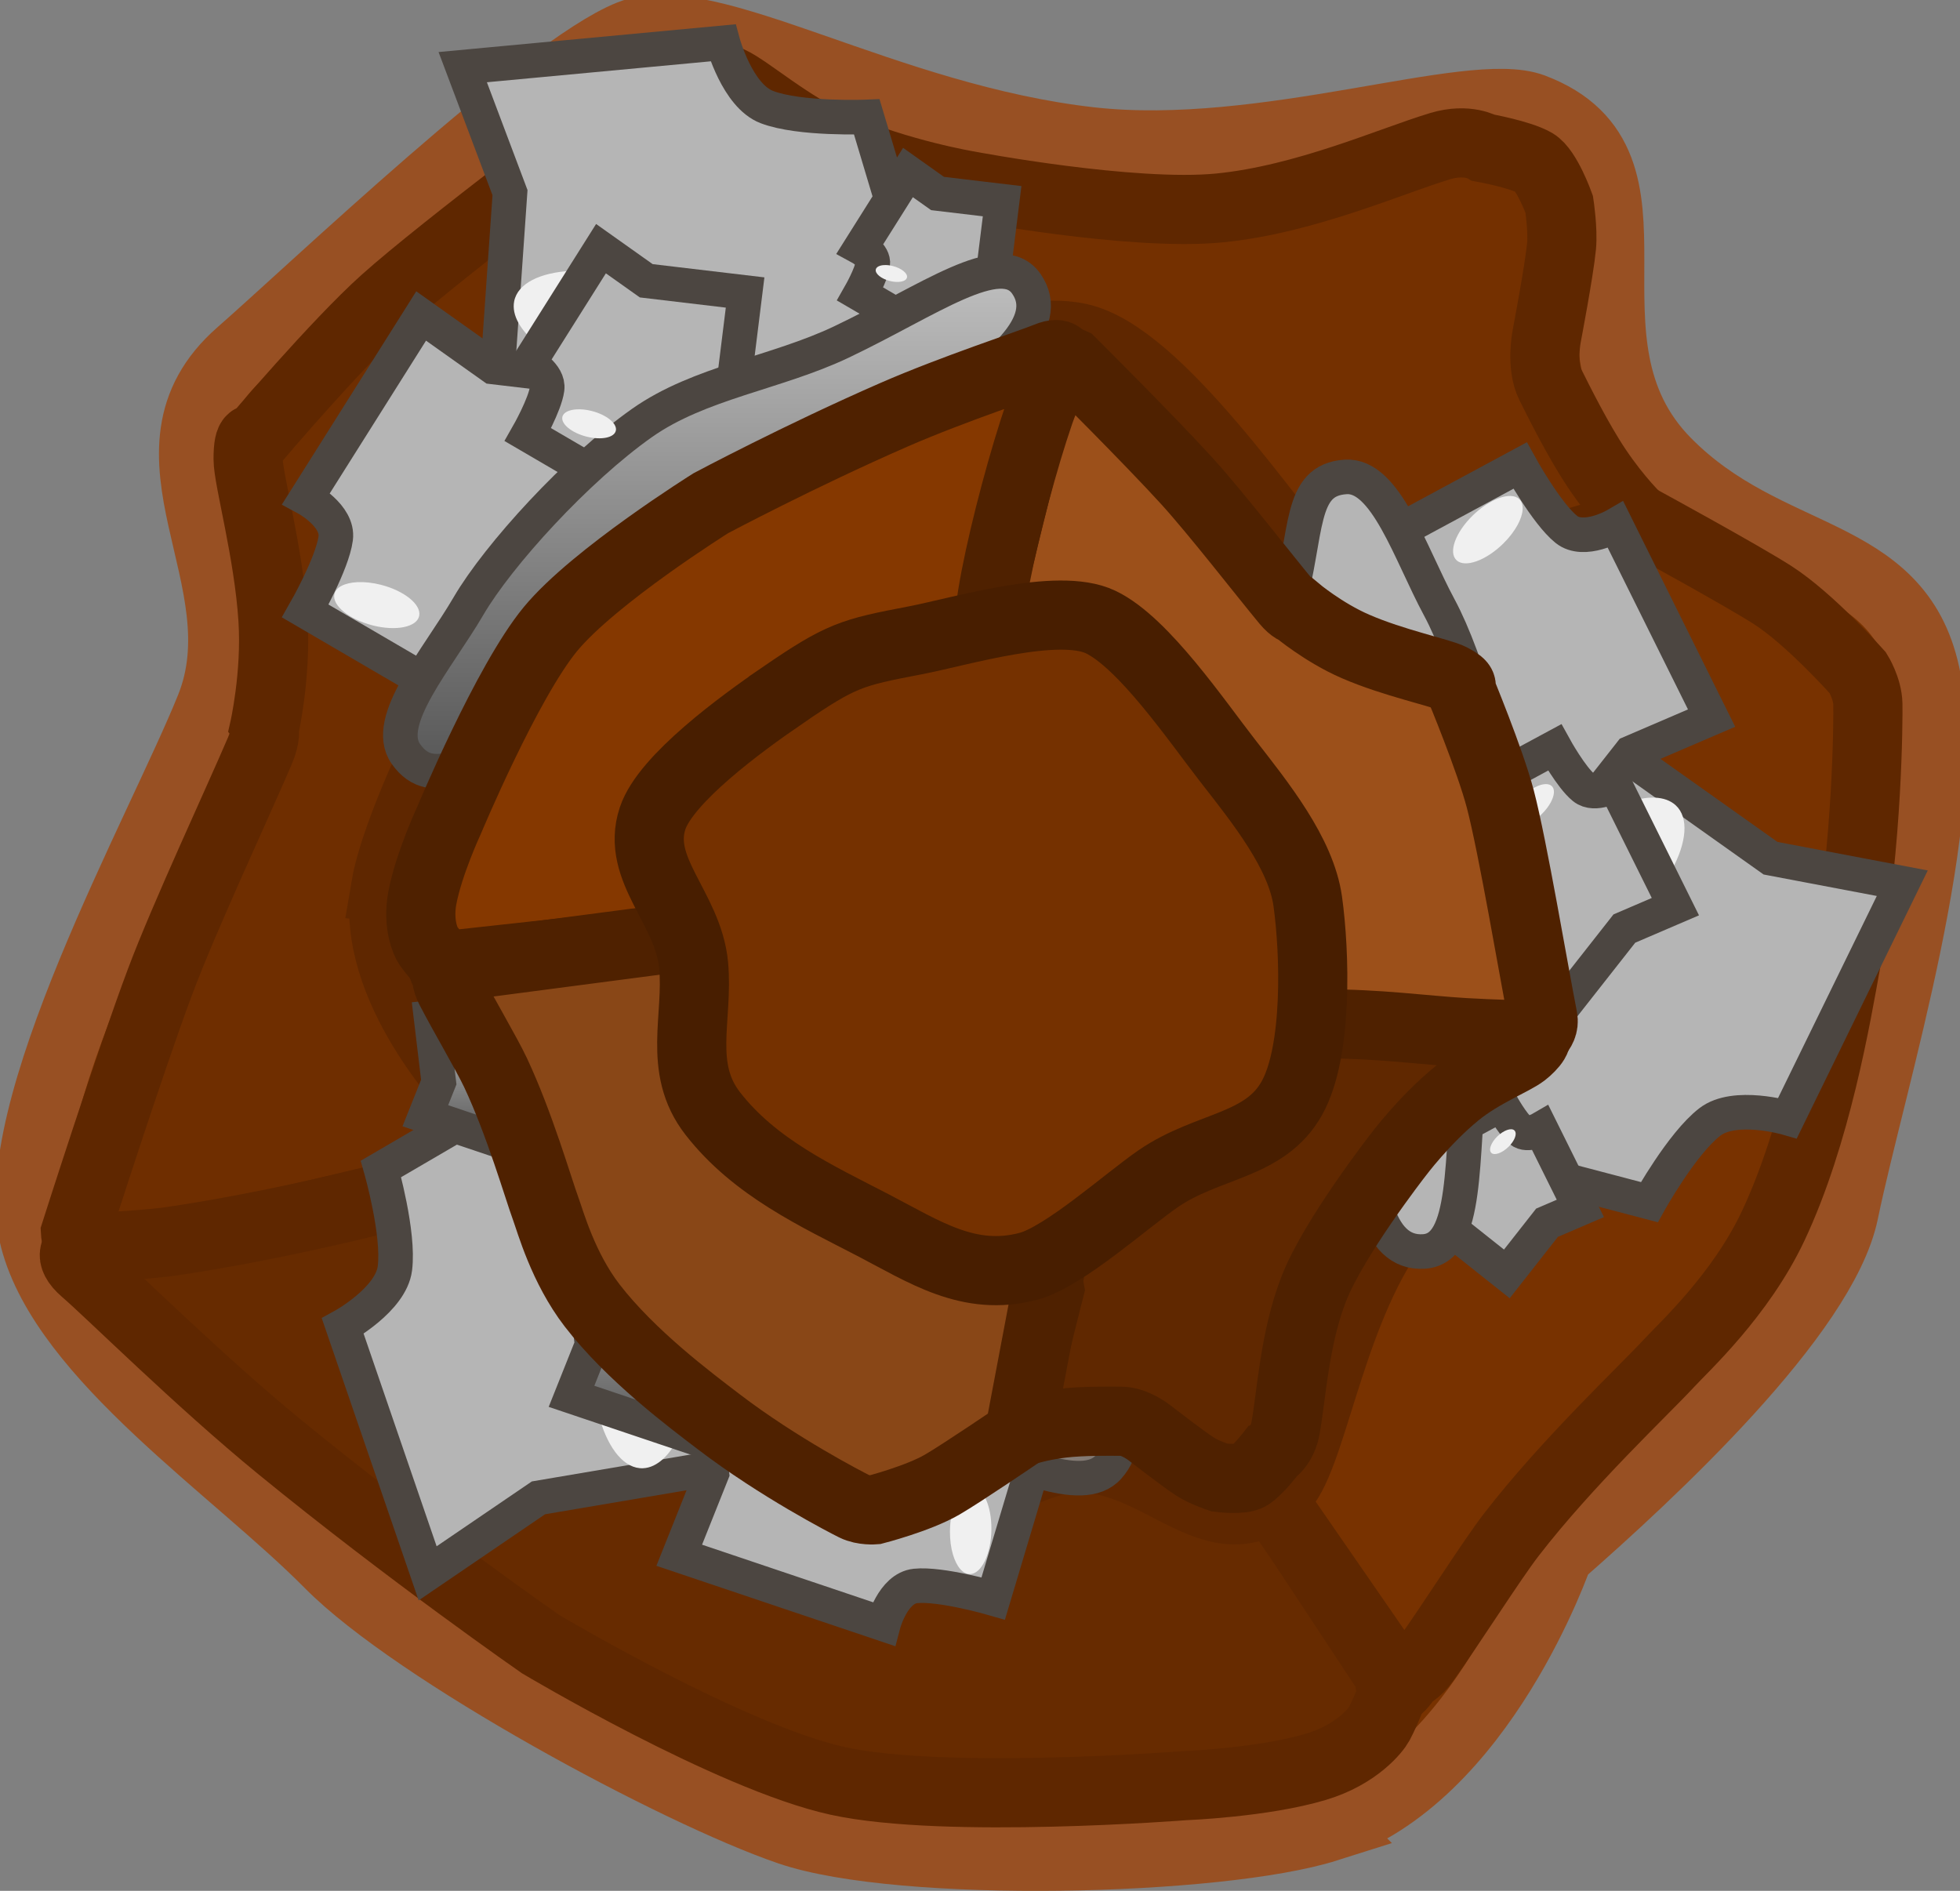 <svg version="1.1" xmlns="http://www.w3.org/2000/svg" xmlns:xlink="http://www.w3.org/1999/xlink" width="56.682" height="54.683" viewBox="0,0,56.682,54.683"><rect x="0" y="0" width="56.682" height="54.683" fill="#808080" stroke="none"/><defs><linearGradient x1="232.364" y1="160.583" x2="232.364" y2="175.038" gradientUnits="userSpaceOnUse" id="color-1"><stop offset="0" stop-color="#bfbfbf"/><stop offset="1" stop-color="#575757"/></linearGradient><linearGradient x1="226.07" y1="181.922" x2="226.07" y2="185.82" gradientUnits="userSpaceOnUse" id="color-2"><stop offset="0" stop-color="#bfbfbf"/><stop offset="1" stop-color="#575757"/></linearGradient><linearGradient x1="231.433" y1="188.401" x2="231.433" y2="194.368" gradientUnits="userSpaceOnUse" id="color-3"><stop offset="0" stop-color="#bfbfbf"/><stop offset="1" stop-color="#575757"/></linearGradient><linearGradient x1="236.613" y1="186.165" x2="232.66" y2="190.671" gradientUnits="userSpaceOnUse" id="color-4"><stop offset="0" stop-color="#756c65"/><stop offset="1" stop-color="#99908a"/></linearGradient></defs><g transform="translate(-211.63,-152.734)"><g data-paper-data="{&quot;isPaintingLayer&quot;:true}" fill-rule="nonzero" stroke-linejoin="miter" stroke-miterlimit="10" stroke-dasharray="" stroke-dashoffset="0" style="mix-blend-mode: normal"><path d="M250.012,205.579c-3.124,0.99 -12.317,1.203 -15.554,0.096c-3.258,-1.114 -10.792,-5.179 -13.307,-7.722c-2.708,-2.739 -7.632,-5.989 -8.521,-9.394c-0.944,-3.613 3.628,-11.763 5.077,-15.353c1.517,-3.758 -2.412,-7.384 0.872,-10.257c2.073,-1.813 8.812,-8.238 11.271,-9.214c2.252,-0.894 7.373,2.433 13.326,3.098c5.023,0.561 10.988,-1.655 12.782,-0.978c4.263,1.609 0.381,6.729 3.867,10.254c2.937,2.97 6.687,2.41 7.487,6.131c0.87,4.051 -1.563,11.712 -2.356,15.546c-0.609,2.945 -5.569,7.552 -8.251,9.898c0,0 -2.218,6.476 -6.694,7.894z" fill="#783200" stroke="#985023" stroke-width="2" stroke-linecap="butt"/><path d="M224.268,187.01c0,0 -7.978,1.946 -9.705,2.171c-0.7,0.091 -0.75,-0.807 -0.75,-0.807c0,0 1.545,-4.848 2.455,-7.273c0.695,-1.853 2.262,-5.212 2.876,-6.65c0.19,-0.444 0.124,-0.622 0.124,-0.622c0,0 0.36,-1.57 0.256,-3.187c-0.125,-1.949 -0.718,-4.049 -0.719,-4.631c-0.001,-0.784 0.19,-0.546 0.19,-0.546c0,0 2.368,-2.794 3.762,-4.041c1.723,-1.542 6.396,-5.023 8.139,-6.399c0.512,-0.404 1.19,0.077 1.19,0.077l3.727,8.909l0.636,16.455l-11,6.091" fill="#6f2e00" stroke="#5f2700" stroke-width="2" stroke-linecap="round"/><path d="M243.359,177.737c0,0 -4.261,-7.444 -7.544,-13.728c-1.183,-2.265 -1.924,-4.408 -2.66,-6.07c-0.545,-1.232 -1.12,-2.423 -1.317,-2.807c-0.219,-0.428 0.447,-0.269 0.903,-0.058c0.553,0.255 1.724,1.306 3.086,1.902c1.803,0.789 3.804,1.124 3.804,1.124c0,0 4.738,0.901 7.283,0.646c2.475,-0.249 4.935,-1.355 6.366,-1.786c0.785,-0.236 1.26,0.049 1.26,0.049c0,0 1.047,0.188 1.468,0.431c0.356,0.205 0.714,1.205 0.714,1.205c0,0 0.112,0.733 0.066,1.214c-0.067,0.704 -0.43,2.604 -0.43,2.604c0,0 -0.168,0.846 0.109,1.4c0.227,0.454 0.799,1.61 1.342,2.419c0.611,0.911 1.185,1.454 1.185,1.454c0,0 -0.133,0.335 -0.904,0.563c-1.192,0.352 -5.551,1.346 -5.551,1.346l-13.273,10.273l3.091,10.636" fill="#743000" stroke="#5f2700" stroke-width="2" stroke-linecap="round"/><path d="M234.722,181.737l11.636,11.182l5.636,8.545c0,0 -0.253,0.703 -0.48,1.126c-0.083,0.154 -0.63,0.881 -1.829,1.239c-1.531,0.458 -3.782,0.544 -3.782,0.544c0,0 -6.936,0.546 -10.041,-0.135c-3.107,-0.682 -8.595,-3.955 -8.595,-3.955c0,0 -3.813,-2.648 -7.539,-5.695c-2.337,-1.911 -4.916,-4.474 -5.641,-5.096c-0.561,-0.481 -0.184,-0.664 -0.184,-0.664c0,0 1.807,-0.071 2.648,-0.192c2.261,-0.326 5.468,-1.016 7.742,-1.678c4.036,-1.174 11.792,-4.585 11.792,-4.585" fill="#672b00" stroke="#5f2700" stroke-width="2" stroke-linecap="round"/><path d="M240.086,173.465l19.091,-5.636c0,0 2.818,1.538 3.714,2.112c1.095,0.703 2.468,2.252 2.468,2.252c0,0 0.281,0.45 0.289,0.906c0.007,0.447 -0.003,3.953 -0.616,7.373c-0.299,1.67 -0.874,5.062 -2.124,7.717c-0.943,2.001 -2.584,3.504 -3.018,3.975c-0.681,0.74 -2.936,2.857 -4.551,4.95c-0.586,0.76 -1.737,2.587 -2.489,3.637c-0.277,0.387 -0.421,0.354 -0.576,0.573c-0.554,0.787 -0.46,-0.314 -0.46,-0.314l-16.455,-23.818" fill="#783200" stroke="#5f2700" stroke-width="2" stroke-linecap="round"/><path d="M222.781,178.39c0.34,-2.014 2.838,-7.171 4.372,-8.651c1.545,-1.489 5.942,-4.51 8.067,-5.181c2.289,-0.722 5.492,-2.527 7.633,-2.052c2.272,0.505 5.49,5.358 7.068,7.183c1.652,1.91 4.78,0.764 5.439,3.402c0.416,1.665 2.06,7.229 1.902,8.871c-0.145,1.503 -3.447,3.396 -5.509,6.507c-1.74,2.625 -2.208,6.563 -3.094,7.365c-2.105,1.906 -3.839,-1.703 -6.785,-0.774c-2.483,0.783 -3.239,3.022 -5.53,2.407c-2.494,-0.67 -6.049,-4.199 -7.949,-5.729c-1.46,-1.176 -2.603,-5.237 -3.14,-7.391c0,0 -2.959,-3.072 -2.472,-5.957z" fill="#783200" stroke="#5f2700" stroke-width="2" stroke-linecap="butt"/><g stroke-linecap="butt"><path d="M252.218,178.246l5.601,-4.253l5.014,3.56l3.81,0.723l-3.319,6.791c0,0 -1.523,-0.445 -2.247,0.114c-0.808,0.624 -1.749,2.319 -1.749,2.319l-6.62,-1.74z" data-paper-data="{&quot;index&quot;:null}" fill="#b5b5b5" stroke="#4c4641" stroke-width="1"/><path d="M255.577,180.44c-0.608,-0.56 -0.09,-2.002 1.156,-3.222c1.246,-1.22 2.749,-1.755 3.357,-1.196c0.389,0.358 0.317,1.077 -0.111,1.869c-0.241,0.446 -0.596,0.914 -1.045,1.354c-1.246,1.22 -2.749,1.755 -3.357,1.196z" fill="#f0f0f0" stroke="none" stroke-width="0"/><path d="M251.573,168.363l4.017,-2.166c0,0 0.762,1.382 1.335,1.845c0.513,0.415 1.433,-0.122 1.433,-0.122l2.77,5.581l-2.34,1.005l-2.822,3.592l-3.964,-3.148z" fill="#b5b5b5" stroke="#4c4641" stroke-width="1"/><path d="M253.397,185.564l1.655,-0.892c0,0 0.314,0.569 0.55,0.76c0.211,0.171 0.59,-0.05 0.59,-0.05l1.141,2.299l-0.964,0.414l-1.162,1.48l-1.633,-1.297z" fill="#b5b5b5" stroke="#4c4641" stroke-width="1"/><path d="M254.057,175.715l2.533,-1.366c0,0 0.48,0.871 0.842,1.163c0.324,0.262 0.903,-0.077 0.903,-0.077l1.746,3.519l-1.475,0.633l-1.779,2.264l-2.499,-1.985z" fill="#b5b5b5" stroke="#4c4641" stroke-width="1"/><path d="M251.122,184.332c0.015,-0.844 -0.559,-4.339 -0.642,-5.315c-0.086,-1.008 -1.049,-3.458 -1.11,-4.397c-0.123,-1.879 -0.901,-2.872 -0.505,-4.317c0.603,-2.201 0.316,-3.688 1.68,-3.777c1.16,-0.076 1.86,2.199 2.71,3.777c0.806,1.496 1.754,4.739 1.905,7.045c0.132,2.024 -0.789,4.063 -1.005,6.137c-0.29,2.783 -0.05,5.357 -1.345,5.441c-1.378,0.09 -1.736,-1.912 -1.688,-4.594z" data-paper-data="{&quot;index&quot;:null}" fill="#b5b5b5" stroke="#4c4641" stroke-width="1"/><path d="M253.754,168.937c-0.244,-0.224 -0.036,-0.803 0.463,-1.292c0.5,-0.489 1.102,-0.704 1.346,-0.479c0.156,0.144 0.127,0.432 -0.045,0.749c-0.097,0.179 -0.239,0.366 -0.419,0.543c-0.5,0.489 -1.102,0.704 -1.346,0.479z" fill="#f0f0f0" stroke="none" stroke-width="0"/><path d="M255.365,176.582c-0.154,-0.141 -0.023,-0.506 0.292,-0.814c0.315,-0.308 0.695,-0.444 0.848,-0.302c0.098,0.09 0.08,0.272 -0.028,0.472c-0.061,0.113 -0.151,0.231 -0.264,0.342c-0.315,0.308 -0.695,0.444 -0.848,0.302z" fill="#f0f0f0" stroke="none" stroke-width="0"/><path d="M254.76,186.075c-0.09,-0.082 -0.013,-0.295 0.17,-0.475c0.184,-0.18 0.405,-0.259 0.495,-0.176c0.057,0.053 0.047,0.159 -0.016,0.276c-0.036,0.066 -0.088,0.135 -0.154,0.2c-0.184,0.18 -0.405,0.259 -0.495,0.176z" fill="#f0f0f0" stroke="none" stroke-width="0"/></g><path d="M232.5,167.006l-6.548,-2.566l0.427,-6.135l-1.367,-3.629l7.526,-0.704c0,0 0.414,1.532 1.268,1.858c0.954,0.365 2.891,0.285 2.891,0.285l1.963,6.557z" data-paper-data="{&quot;index&quot;:null}" fill="#b5b5b5" stroke="#4c4641" stroke-width="1" stroke-linecap="butt"/><path d="M232.623,162.996c-0.161,0.81 -1.662,1.12 -3.353,0.692c-1.691,-0.428 -2.931,-1.433 -2.77,-2.243c0.103,-0.518 0.755,-0.832 1.653,-0.878c0.506,-0.026 1.091,0.032 1.7,0.187c1.691,0.428 2.931,1.433 2.77,2.243z" fill="#f0f0f0" stroke="none" stroke-width="0" stroke-linecap="butt"/><path d="M224.4,172.705l-3.942,-2.301c0,0 0.783,-1.371 0.88,-2.101c0.087,-0.654 -0.851,-1.16 -0.851,-1.16l3.322,-5.271l2.076,1.474l4.536,0.538l-0.623,5.023z" fill="#b5b5b5" stroke="#4c4641" stroke-width="1" stroke-linecap="butt"/><path d="M238.132,162.187l-1.624,-0.948c0,0 0.322,-0.565 0.362,-0.866c0.036,-0.269 -0.35,-0.478 -0.35,-0.478l1.368,-2.172l0.855,0.607l1.868,0.222l-0.257,2.069z" fill="#b5b5b5" stroke="#4c4641" stroke-width="1" stroke-linecap="butt"/><path d="M229.382,166.755l-2.485,-1.451c0,0 0.493,-0.864 0.555,-1.325c0.055,-0.412 -0.536,-0.731 -0.536,-0.731l2.094,-3.323l1.309,0.929l2.859,0.339l-0.393,3.167z" fill="#b5b5b5" stroke="#4c4641" stroke-width="1" stroke-linecap="butt"/><path d="M238.266,164.771c-0.728,0.427 -3.413,2.737 -4.202,3.316c-0.816,0.598 -2.406,2.697 -3.175,3.238c-1.54,1.083 -1.982,2.265 -3.422,2.679c-2.193,0.632 -3.313,1.651 -4.099,0.534c-0.669,-0.951 0.908,-2.733 1.813,-4.281c0.857,-1.467 3.132,-3.966 5.021,-5.295c1.659,-1.167 3.879,-1.442 5.762,-2.338c2.527,-1.202 4.599,-2.747 5.345,-1.686c0.795,1.13 -0.728,2.478 -3.043,3.834z" data-paper-data="{&quot;index&quot;:null}" fill="url(#color-1)" stroke="#4c4641" stroke-width="1" stroke-linecap="butt"/><path d="M223.753,170.544c-0.065,0.325 -0.666,0.449 -1.344,0.277c-0.678,-0.172 -1.175,-0.574 -1.11,-0.899c0.041,-0.208 0.302,-0.333 0.663,-0.352c0.203,-0.01 0.437,0.013 0.681,0.075c0.678,0.172 1.175,0.574 1.11,0.899z" fill="#f0f0f0" stroke="none" stroke-width="0" stroke-linecap="butt"/><path d="M229.44,165.186c-0.041,0.205 -0.42,0.283 -0.847,0.175c-0.427,-0.108 -0.741,-0.362 -0.7,-0.567c0.026,-0.131 0.191,-0.21 0.418,-0.222c0.128,-0.007 0.276,0.008 0.43,0.047c0.427,0.108 0.741,0.362 0.7,0.567z" fill="#f0f0f0" stroke="none" stroke-width="0" stroke-linecap="butt"/><path d="M237.859,160.758c-0.024,0.119 -0.245,0.165 -0.494,0.102c-0.249,-0.063 -0.432,-0.211 -0.408,-0.331c0.015,-0.076 0.111,-0.123 0.244,-0.129c0.075,-0.004 0.161,0.005 0.251,0.028c0.249,0.063 0.432,0.211 0.408,0.331z" fill="#f0f0f0" stroke="none" stroke-width="0" stroke-linecap="butt"/><path d="M240.401,169.399c0,0 1.191,-4.977 1.558,-5.998c0.149,-0.414 0.661,-0.186 0.661,-0.186c0,0 2.248,2.236 3.334,3.43c0.83,0.912 2.246,2.737 2.869,3.487c0.192,0.231 0.31,0.246 0.31,0.246c0,0 0.768,0.646 1.694,1.049c1.116,0.485 2.449,0.754 2.772,0.919c0.435,0.223 0.249,0.26 0.249,0.26c0,0 0.875,2.108 1.17,3.236c0.365,1.394 0.965,4.975 1.232,6.333c0.078,0.399 -0.381,0.638 -0.381,0.638l-6,-0.468l-9.304,-4.329l-0.247,-7.832" fill="#9c501a" stroke="#4f2100" stroke-width="2" stroke-linecap="round"/><g stroke-linecap="butt"><path d="M234.218,188.055l-0.953,6.968l-6.063,1.028l-3.205,2.183l-2.455,-7.149c0,0 1.391,-0.762 1.508,-1.669c0.13,-1.013 -0.403,-2.877 -0.403,-2.877l5.911,-3.45z" data-paper-data="{&quot;index&quot;:null}" fill="#b5b5b5" stroke="#4c4641" stroke-width="1"/><path d="M230.293,188.879c0.826,-0.034 1.48,1.352 1.461,3.096c-0.019,1.744 -0.703,3.185 -1.528,3.22c-0.528,0.022 -0.986,-0.538 -1.243,-1.4c-0.144,-0.486 -0.225,-1.068 -0.218,-1.696c0.019,-1.744 0.703,-3.185 1.528,-3.22z" fill="#f0f0f0" stroke="none" stroke-width="0"/><path d="M241.663,194.587l-1.309,4.373c0,0 -1.516,-0.438 -2.249,-0.361c-0.656,0.069 -0.927,1.1 -0.927,1.1l-5.905,-1.988l0.944,-2.365l-0.544,-4.535l5.029,-0.576z" fill="#b5b5b5" stroke="#4c4641" stroke-width="1"/><path d="M228.21,183.715l-0.539,1.801c0,0 -0.625,-0.181 -0.926,-0.149c-0.27,0.029 -0.382,0.453 -0.382,0.453l-2.433,-0.819l0.389,-0.974l-0.224,-1.868l2.072,-0.237z" fill="url(#color-2)" stroke="#4c4641" stroke-width="1"/><path d="M234.708,191.145l-0.825,2.757c0,0 -0.956,-0.276 -1.418,-0.227c-0.414,0.044 -0.584,0.693 -0.584,0.693l-3.723,-1.253l0.595,-1.491l-0.343,-2.859l3.17,-0.363z" fill="url(#color-3)" stroke="#4c4641" stroke-width="1"/><path d="M230.69,182.976c0.586,0.607 3.463,2.673 4.212,3.304c0.773,0.652 3.187,1.704 3.894,2.324c1.415,1.242 2.667,1.394 3.409,2.695c1.13,1.982 2.384,2.831 1.483,3.859c-0.767,0.874 -2.87,-0.24 -4.588,-0.754c-1.628,-0.488 -4.591,-2.111 -6.328,-3.635c-1.524,-1.338 -2.315,-3.431 -3.628,-5.05c-1.763,-2.173 -3.752,-3.823 -2.896,-4.799c0.911,-1.038 2.579,0.125 4.442,2.055z" data-paper-data="{&quot;index&quot;:null}" fill="url(#color-4)" stroke="#4c4641" stroke-width="1"/><path d="M239.715,195.724c0.331,-0.014 0.593,0.542 0.586,1.241c-0.007,0.699 -0.282,1.277 -0.613,1.291c-0.212,0.009 -0.395,-0.216 -0.498,-0.561c-0.058,-0.195 -0.09,-0.428 -0.088,-0.68c0.007,-0.699 0.282,-1.277 0.613,-1.291z" fill="#f0f0f0" stroke="none" stroke-width="0"/><path d="M233.17,191.457c0.209,-0.009 0.374,0.342 0.369,0.782c-0.005,0.441 -0.178,0.805 -0.386,0.814c-0.133,0.006 -0.249,-0.136 -0.314,-0.354c-0.037,-0.123 -0.057,-0.27 -0.055,-0.429c0.005,-0.441 0.178,-0.805 0.386,-0.814z" fill="#f0f0f0" stroke="none" stroke-width="0"/><path d="M226.885,184.317c0.122,-0.005 0.218,0.199 0.215,0.456c-0.003,0.257 -0.104,0.47 -0.225,0.475c-0.078,0.003 -0.145,-0.079 -0.183,-0.206c-0.021,-0.072 -0.033,-0.157 -0.032,-0.25c0.003,-0.257 0.104,-0.47 0.225,-0.475z" fill="#f0f0f0" stroke="none" stroke-width="0"/></g><path d="M240.11,182.622c0,0 5.34,-0.244 9.758,-0.277c1.592,-0.012 2.991,0.187 4.122,0.252c0.838,0.048 1.662,0.068 1.931,0.069c0.299,0 0.022,0.324 -0.225,0.517c-0.299,0.234 -1.214,0.584 -1.933,1.17c-0.951,0.775 -1.705,1.789 -1.705,1.789c0,0 -1.848,2.371 -2.43,3.854c-0.566,1.443 -0.653,3.122 -0.821,4.038c-0.092,0.502 -0.386,0.685 -0.386,0.685c0,0 -0.402,0.527 -0.657,0.691c-0.215,0.139 -0.871,0.053 -0.871,0.053c0,0 -0.438,-0.146 -0.692,-0.309c-0.371,-0.238 -1.322,-0.979 -1.322,-0.979c0,0 -0.421,-0.334 -0.807,-0.338c-0.316,-0.003 -1.12,-0.015 -1.723,0.056c-0.679,0.08 -1.143,0.243 -1.143,0.243c0,0 -0.148,-0.169 -0.055,-0.661c0.144,-0.761 0.833,-3.46 0.833,-3.46l-1.919,-10.282l-6.777,-1.312" fill="#602800" stroke="#4f2100" stroke-width="2" stroke-linecap="round"/><path d="M240.35,176.696l-9.51,3.27l-6.342,0.694c0,0 -0.318,-0.34 -0.488,-0.587c-0.062,-0.09 -0.309,-0.6 -0.167,-1.366c0.182,-0.979 0.774,-2.252 0.774,-2.252c0,0 1.671,-4.001 2.932,-5.529c1.262,-1.528 4.639,-3.64 4.639,-3.64c0,0 2.553,-1.36 5.302,-2.56c1.724,-0.752 3.879,-1.453 4.43,-1.678c0.426,-0.174 0.421,0.087 0.421,0.087c0,0 -0.475,1.022 -0.647,1.523c-0.463,1.346 -0.992,3.321 -1.273,4.77c-0.497,2.572 -0.813,7.842 -0.813,7.842" fill="#853800" stroke="#4f2100" stroke-width="2" stroke-linecap="round"/><path d="M243.411,182.023l-2.307,12.188c0,0 -1.654,1.125 -2.228,1.458c-0.701,0.407 -1.951,0.728 -1.951,0.728c0,0 -0.33,0.028 -0.584,-0.098c-0.25,-0.123 -2.191,-1.126 -3.913,-2.439c-0.841,-0.641 -2.558,-1.925 -3.674,-3.373c-0.841,-1.092 -1.207,-2.43 -1.345,-2.804c-0.216,-0.588 -0.749,-2.441 -1.45,-3.932c-0.255,-0.541 -0.94,-1.699 -1.308,-2.415c-0.136,-0.264 -0.077,-0.334 -0.154,-0.482c-0.279,-0.531 0.305,-0.166 0.305,-0.166l17.887,-2.346" fill="#894717" stroke="#4f2100" stroke-width="2" stroke-linecap="round"/><path d="M234.248,172.852c1.713,-1.174 2.001,-1.246 3.846,-1.599c1.288,-0.246 4.135,-1.121 5.369,-0.529c1.242,0.596 2.79,2.879 3.67,4.008c0.947,1.216 2.123,2.676 2.317,4.071c0.205,1.48 0.294,4.315 -0.451,5.673c-0.78,1.422 -2.43,1.355 -3.87,2.342c-0.909,0.623 -2.729,2.263 -3.752,2.535c-1.727,0.46 -3.017,-0.421 -4.506,-1.193c-1.618,-0.84 -3.408,-1.657 -4.627,-3.222c-1.027,-1.318 -0.412,-2.777 -0.555,-4.293c-0.155,-1.65 -1.681,-2.762 -1.185,-4.248c0.381,-1.142 2.568,-2.739 3.744,-3.544z" fill="#753100" stroke="#481e00" stroke-width="2" stroke-linecap="butt"/></g></g></svg><!--rotationCenter:28.370049999999992:27.265674999999987-->